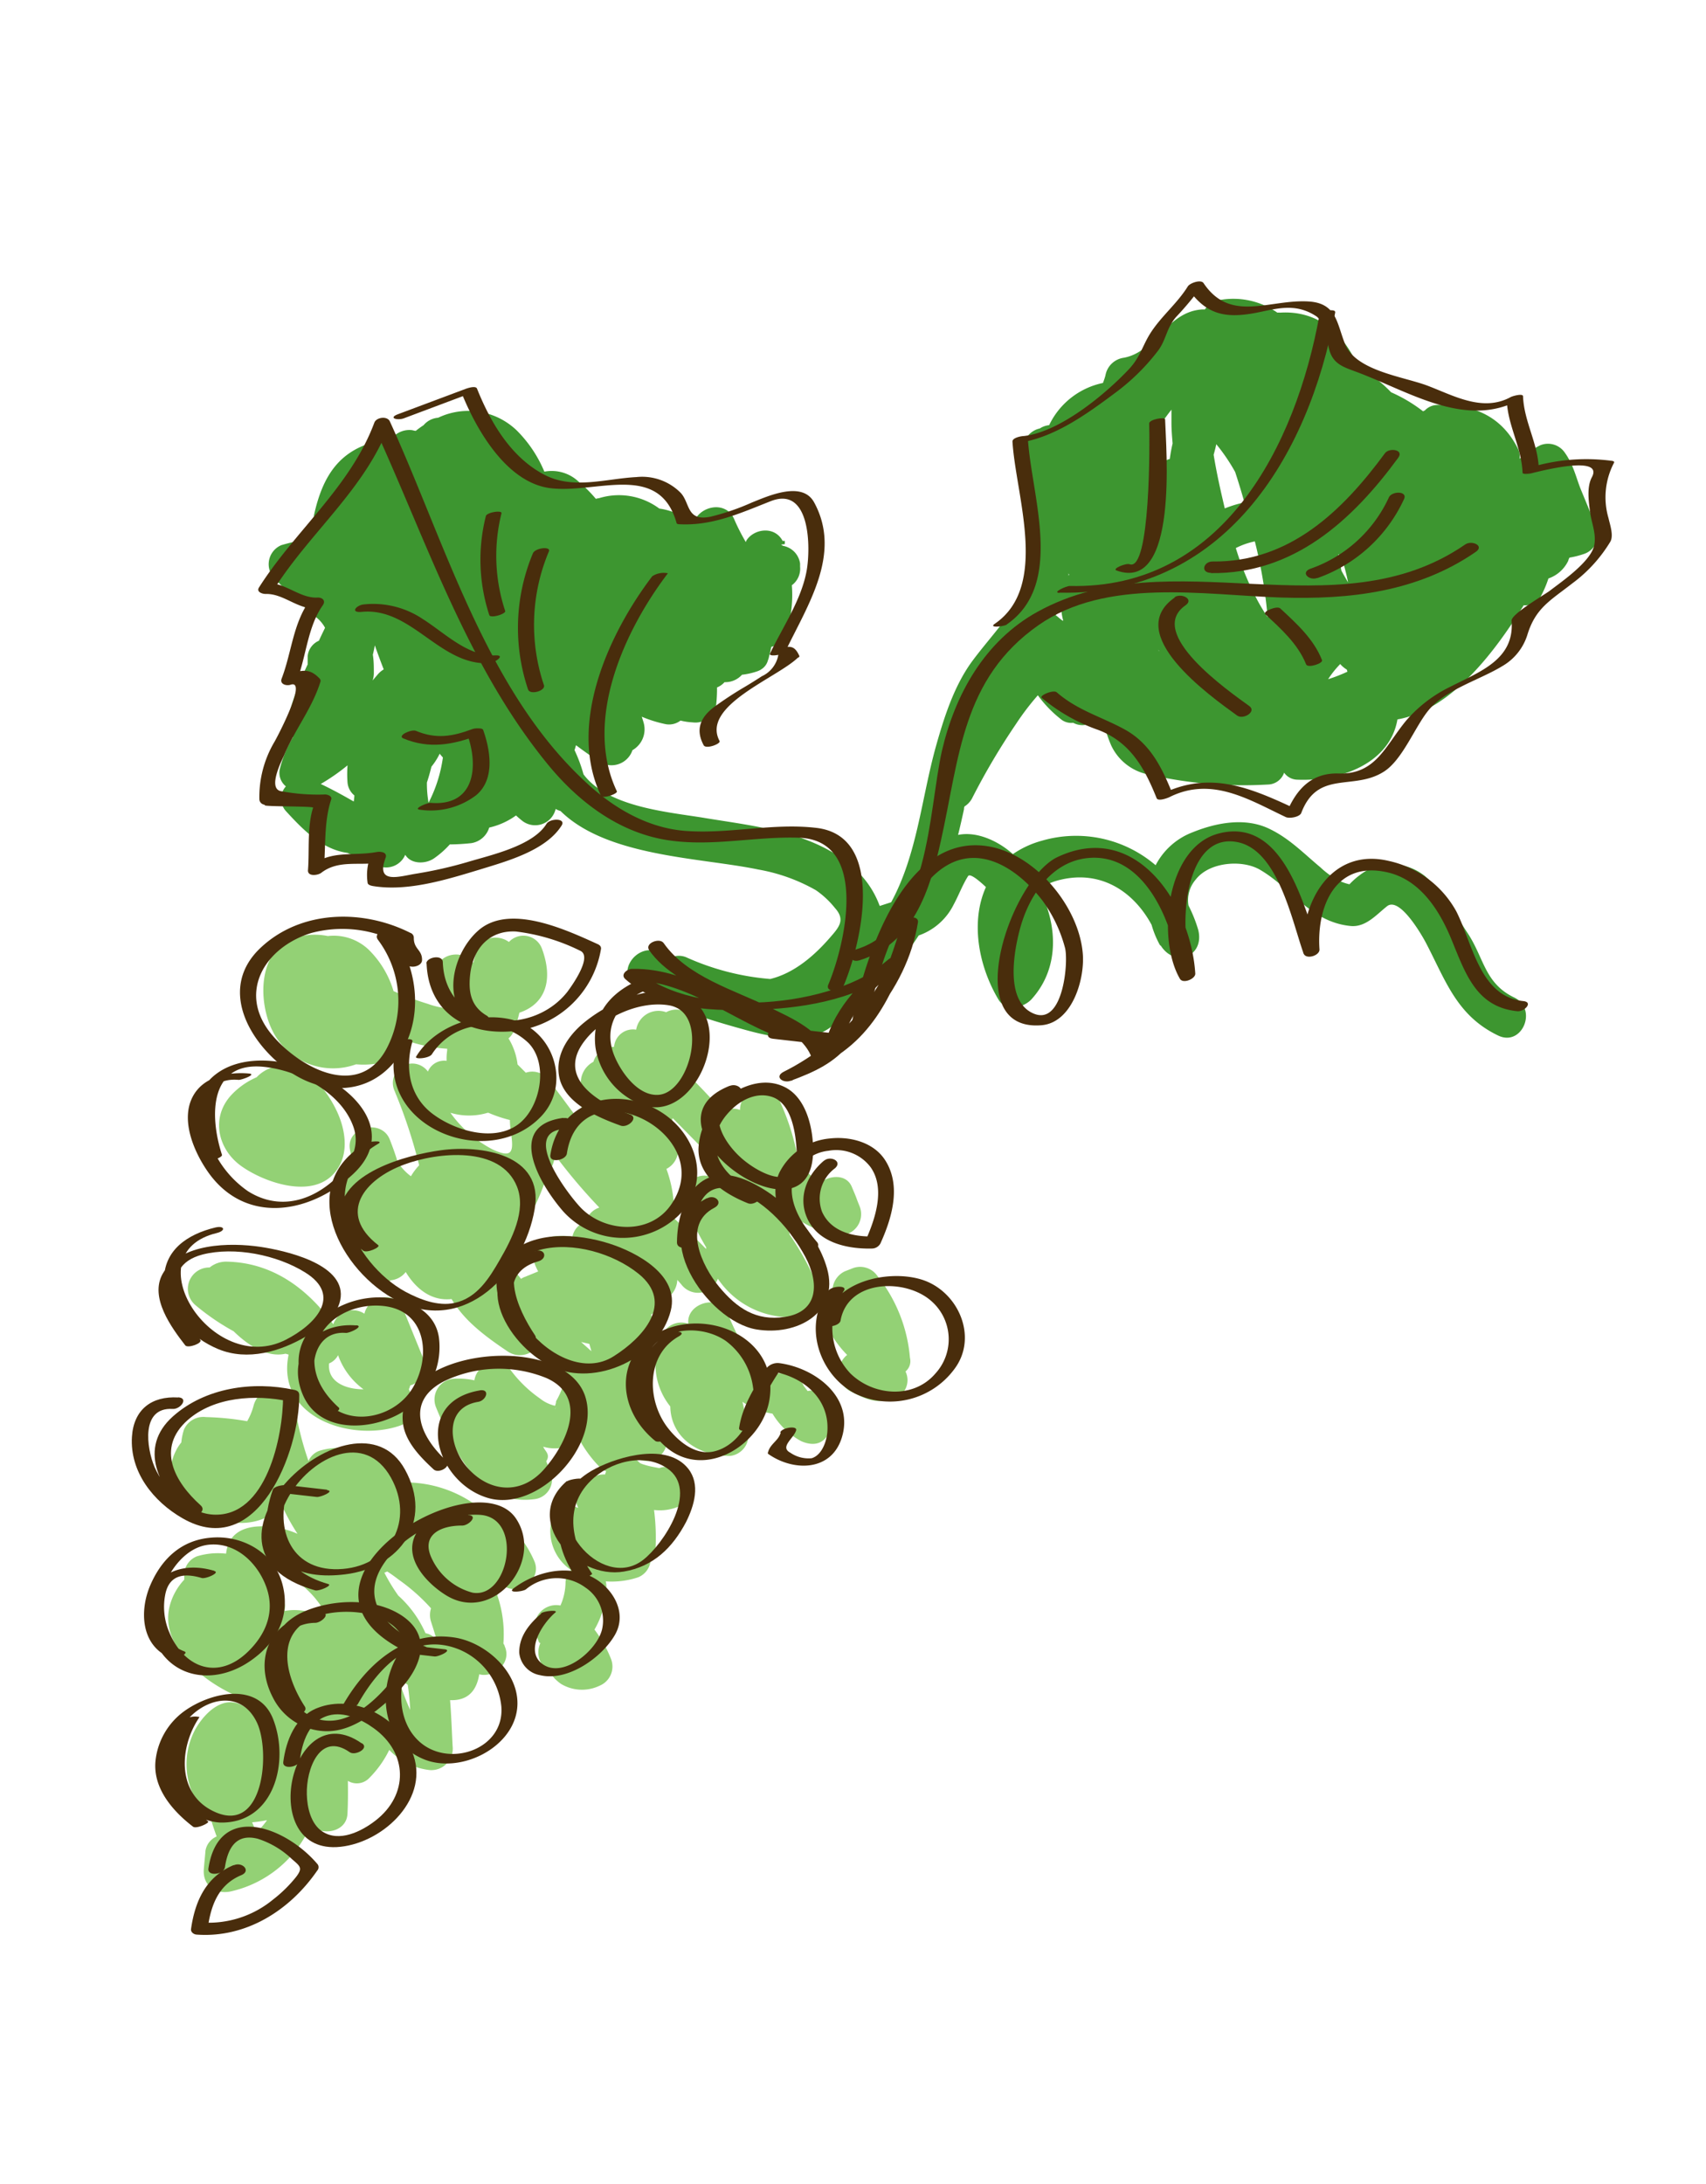 <svg id="layer1" xmlns="http://www.w3.org/2000/svg" viewBox="0 0 207 264.94"><defs><style>.cls-1{fill:#93d175;}.cls-2{fill:#3d9630;}.cls-3{fill:#492d0c;}</style></defs><path class="cls-1" d="M40.17,142.72c2.33-2.12,1.88-5.52.61-8.1-1.13-2.31-3.25-5.1-6.06-5.3a4.41,4.41,0,0,0-3.58,1.37,9.25,9.25,0,0,0-3,2.08c-2.62,2.74-1.75,6.69,1.21,8.75C32,143.38,37.33,145.29,40.17,142.72Zm-4.94-7.38h0Z"/><path class="cls-1" d="M99.44,143.56a10.13,10.13,0,0,1-2.62-3,29.4,29.4,0,0,0-2.22-7c-1.09-2.68-4.81-1.55-4.81,1.1a2.16,2.16,0,0,0-2,.21c-1.56-1.62-3.27-3.56-4.66-4.78l.54-.22a2.61,2.61,0,0,0,1.48-2.76c-.32-1.26-.32-2.51-1.05-3.63a2.57,2.57,0,0,0-3.27-.68,2.74,2.74,0,0,0-3.64,2.12A2.3,2.3,0,0,0,74.51,127,2.58,2.58,0,0,0,72,128.82a2.85,2.85,0,0,0-1.51,2.85h0l.11.27a.56.56,0,0,1,0,.12l.43,1a2.64,2.64,0,0,0-.18.38,15.33,15.33,0,0,0-.65,2.43c-1.21-1.63-2.4-3.26-3.65-4.88a2.45,2.45,0,0,0-2.75-.85l-1-1a7.82,7.82,0,0,0-1-3l-.1-.16a2.36,2.36,0,0,0,.64-.9,16.52,16.52,0,0,0,.68-2.22c3-1,4.22-3.77,2.73-7.79a2.4,2.4,0,0,0-4-.79c-1.23-.92-3.36-.67-3.89,1-.16.51-.31,1-.42,1.54-1.44-1.92-4.93-1-4.55,1.68a12.27,12.27,0,0,0,1.16,3.81,10.22,10.22,0,0,1-2.13-.52,37.35,37.35,0,0,1-4.17-1.55,11.68,11.68,0,0,0-2.68-4.68,6.16,6.16,0,0,0-5.29-2,7.89,7.89,0,0,0-4.21.29c-4.34,1.63-4.22,7.77-2.52,11.18a8.2,8.2,0,0,0,10.15,4.09,10.4,10.4,0,0,0,4.15-.48A2.48,2.48,0,0,0,49,126.12a18,18,0,0,0,5.26,1.11c0,.07,0,.14,0,.2a7,7,0,0,0-.07,1.27A2.13,2.13,0,0,0,51.92,130a2.35,2.35,0,0,0-4,2.44l.06.17h0a61.94,61.94,0,0,1,2.88,8.76,7.48,7.48,0,0,0-1,1.33,6.18,6.18,0,0,1-1.64-1.81c-.26-.89-.58-1.76-.92-2.63-1-2.6-5.39-1.56-4.83,1.25a13.89,13.89,0,0,0,.68,2.32,2.57,2.57,0,0,0-2,2.69c.23,3.19.75,5.91,2.47,8.23-.45,1.81,1.94,3.51,3.82,2.57a2.61,2.61,0,0,0,1.79-1c1.3,2.14,3.2,3.55,5.57,3.28,1.51,2.63,4.14,4.57,6.82,6.37a2.63,2.63,0,0,0,2.91,0c1.29,1.24,2.62,2.46,3.94,3.68a11,11,0,0,1-1,2.35c0,.24-.09.42-.12.55a4.63,4.63,0,0,1-1.85-.9A15.34,15.34,0,0,1,62,166.27a2.51,2.51,0,0,0-4.44,1.19,9,9,0,0,0-2.66-.18,2.53,2.53,0,0,0-2,3.44c2.13,5.2,5.23,12.07,12,11.15a2.41,2.41,0,0,0,1.87-3.38c-.16-.4-.33-.8-.49-1.21.54-.85-.15-1.21-.37-1.77a4.88,4.88,0,0,0,4.41-.83,14.64,14.64,0,0,0,2.38,3.23,3.16,3.16,0,0,0,.85.59,1.71,1.71,0,0,0-.13.38,2.9,2.9,0,0,0-1,.13l-1,.39a2.53,2.53,0,0,0-1.37,3.28l.11.26a2.37,2.37,0,0,0-3.32,1.93,5.7,5.7,0,0,0,2.46,5.61,2.19,2.19,0,0,0-.68,1.51,7,7,0,0,1-.62,2.79A2.63,2.63,0,0,0,65,198.21l.39,1c0,.07.14.09.17.15a2.65,2.65,0,0,0,1.19,3.45c-.43-.23,0,.13.12.31a5.06,5.06,0,0,0,1.22,1.18,4.93,4.93,0,0,0,4.66.21,2.52,2.52,0,0,0,1.38-3.27,14.67,14.67,0,0,0-2-3.54,10.5,10.5,0,0,0,1.44-5,2.6,2.6,0,0,0-.07-.85,10.18,10.18,0,0,0,3.92-.49,2.44,2.44,0,0,0,1.52-2,2.11,2.11,0,0,0,.59-1.3,26.3,26.3,0,0,0-.17-4.87,5.77,5.77,0,0,0,3.2-.52,2.5,2.5,0,0,0,.46-3.52,3.43,3.43,0,0,0-1.22-.91,2.11,2.11,0,0,0-1.8-.13l-.88-.17a9.69,9.69,0,0,1-1.09-.29,1.32,1.32,0,0,1-.43-.21,3.32,3.32,0,0,1,.21.27,2.55,2.55,0,0,0-.26-.3c-.06-.05-.07-.08-.06-.07a2.1,2.1,0,0,0-.42-.33,1.21,1.21,0,0,1,0-.18,2.48,2.48,0,0,0,3.35-3.56A39.11,39.11,0,0,0,77.83,170a38.81,38.81,0,0,0-1-5.39,2.31,2.31,0,0,0,2.34-2.05,8.84,8.84,0,0,0-.16-3.09,2.66,2.66,0,0,0,1.36-1.69,2.78,2.78,0,0,0,1.81-2.51c.19.22.39.43.57.66a2.54,2.54,0,0,0,4.35-.8,10.55,10.55,0,0,0,10.21,4.57,2.52,2.52,0,0,0,2-3.44,34.77,34.77,0,0,0-3.49-6.47,19.31,19.31,0,0,0-1.1-3.67,12.11,12.11,0,0,0,6.89,3.72,2.56,2.56,0,0,0,2.71-3.45c-.11-.28-.25-.61-.39-1s-.38-.94-.54-1.32C102.76,142.38,100.62,142.54,99.44,143.56Zm-32,27.15c-.12.5-.08.15,0,0Zm-4.57-16a2.33,2.33,0,0,0-2-.95,13.81,13.81,0,0,0,2.62-5.11l.12-.13a21.68,21.68,0,0,0,2.76-6,5.52,5.52,0,0,0,.57-.93,4.76,4.76,0,0,0,.41-1.44,68,68,0,0,0,5.37,6.35,2.53,2.53,0,0,0-1.65,1.74,2.31,2.31,0,0,0-1.61,1.79,8.16,8.16,0,0,0-2.52,0,2.54,2.54,0,0,0-2,3.46,7.4,7.4,0,0,0,.36.76l-1.56.64a2.11,2.11,0,0,0-.52.26ZM59.18,135l.08,0a16.7,16.7,0,0,0,2.61.88c0,.64.1,1.29.19,2,.29,2.13-.19,2.53-2.27,1.58A14.6,14.6,0,0,1,54.65,135,7.85,7.85,0,0,0,59.18,135Zm21.67,43.16c.15,0,.16,0,0,0ZM70.51,162.81l1,.23c.08.3.17.59.25.89Zm11.26-15a15.16,15.16,0,0,0-.91-6,2.59,2.59,0,0,0,1.4-2.62c-.2-1.15-.44-2.29-.71-3.41l.09-.11c1.66,1.69,3.31,3.35,5,5.09a2.82,2.82,0,0,0,.6.46c.22.69.47,1.37.73,2.06a13.93,13.93,0,0,0-2.17-.63,2.53,2.53,0,0,0-2.68,3.43,36.25,36.25,0,0,0,2.56,5.24,1.52,1.52,0,0,0,0,.21C84.42,150.21,83.09,149,81.77,147.79Z"/><path class="cls-1" d="M103.52,153.84l-1,.39a2.63,2.63,0,0,0-1.42,3.08,2.49,2.49,0,0,0-1,3.07,12.94,12.94,0,0,0,2.69,4,2.65,2.65,0,0,0,.43,4.43c2,1,3.15,1.58,5.44.82a2.38,2.38,0,0,0,1.23-3.2.14.14,0,0,1,0-.06,1.63,1.63,0,0,0,.52-1.64,18.4,18.4,0,0,0-4-10A2.53,2.53,0,0,0,103.52,153.84Z"/><path class="cls-1" d="M98,168.76l-.47-.61a2.6,2.6,0,0,0-2.63-1.54c-3.3.25-5.48-4.55-6.5-7h0l-.16-.39h0c-1-2.25-5-1.14-4.72,1.38A2.53,2.53,0,0,0,80.33,162a8.15,8.15,0,0,0,1,8.63c.06,3.64,3.22,6,7.26,6a2.5,2.5,0,0,0,2.2-2.78c-.19-1.27-.4-2.54-.7-3.78a8.69,8.69,0,0,0,3.64,1.43,9.16,9.16,0,0,0,3.48,3.34c3.33,1.44,4.29-2.18,3.39-4.59A2.2,2.2,0,0,0,98,168.76Z"/><path class="cls-1" d="M28.35,161.51c1.88,1.84,4.16,3.21,6.3,2.72l.37.11h0c-1.59,7.71,7.81,10.71,13.67,8.56a2.52,2.52,0,0,0,1.37-3.27l-.45-1.09a1.79,1.79,0,0,0,.16-.46,2.43,2.43,0,0,0,1.5-3.49l-2.32-5.69c-1-2.49-4.28-1.63-4.73.48a2.52,2.52,0,0,0-3.78,1.28c-3.17-4.37-7.41-7.51-13-7.6a3.17,3.17,0,0,0-2,.71,2.59,2.59,0,0,0-1.76,4.54A28.38,28.38,0,0,0,28.35,161.51Zm11.58,3.9a2.16,2.16,0,0,0,1.09-1,8.75,8.75,0,0,0,3.09,4.14C41.94,168.55,39.71,167.66,39.93,165.41Z"/><path class="cls-1" d="M64.81,189.34a13.21,13.21,0,0,0-7-6.9,2.24,2.24,0,0,0-.52-.16,14.69,14.69,0,0,0-7.8-2.43c-2.38-3.25-7-5-10.76-3.83a2.25,2.25,0,0,0-1.3,1.23,37.9,37.9,0,0,1-1.66-6.66c-.46-3-4.28-2.73-5-.06a7.49,7.49,0,0,1-.78,1.89,33.35,33.35,0,0,0-5-.5,2.56,2.56,0,0,0-2.67,1.52A7.29,7.29,0,0,0,22,175a4.77,4.77,0,0,0-.65,1c-3.36,6.6,8.13,11.55,12.44,7a5.2,5.2,0,0,0,.38-.44,25.8,25.8,0,0,0,1.93,3.52,10.63,10.63,0,0,0-4.27-.91c-3,0-4.19,1.43-4.4,3.32a8.69,8.69,0,0,0-3.53.32,2.44,2.44,0,0,0-1.54,2c0,.28,0,.56,0,.83A7.36,7.36,0,0,0,20.55,195c-1.2,5.21,5.19,10.22,10.87,11.71a10.8,10.8,0,0,0,.46,1.43,8.72,8.72,0,0,0-1,.06,4.47,4.47,0,0,0-1-1c-2.54-1.88-5,.48-6.21,2.65a8.92,8.92,0,0,0-.22,7.91,6.08,6.08,0,0,0,1.92,2.14c.25,1,.57,1.94.92,2.9a2.28,2.28,0,0,0-1.36,1.74c-.06.77-.14,1.47-.2,2.24-.16,2.06,1.55,3.13,3.42,2.65a13.88,13.88,0,0,0,9.55-8c1.36,1.35,4.35.87,4.46-1.38.07-1.34.07-2.68.05-4a2.08,2.08,0,0,0,2.49-.24,12.59,12.59,0,0,0,2.53-3.51,8,8,0,0,0,4.89,2.44,2.6,2.6,0,0,0,2.8-2.89c-.1-1.88-.16-3.75-.31-5.59,2.27.09,3.24-1.27,3.54-3.14,1.75.49,4-1.36,3.09-3.39,0-.12-.11-.23-.16-.35a14.56,14.56,0,0,0-.75-5.87,2.38,2.38,0,0,0,.65-1.22C62.76,193.74,65.89,191.69,64.81,189.34Zm-15,18.2a33.06,33.06,0,0,1-1.4-3.66,3.31,3.31,0,0,0-.15-.33c.39.3.8.58,1.21.84A27.57,27.57,0,0,1,49.77,207.54Zm3-8.76a2.1,2.1,0,0,0-1.18-.64s0,0,0,0a13.37,13.37,0,0,0-3.3-4.56,22.17,22.17,0,0,1-1.69-2.78,3.49,3.49,0,0,0,.34-.15c.59.37,1.12.78,1.41,1a23.21,23.21,0,0,1,3.91,3.47,2.66,2.66,0,0,0,0,1.62c.2.63.42,1.29.62,2Zm-.75-13.6c-.25-.1-.51-.21-.77-.3a5.9,5.9,0,0,1,.9.22A.57.57,0,0,1,52.05,185.18ZM31,222c-.14-.3-.28-.61-.41-.92a15.46,15.46,0,0,0,1.81-.26,8.51,8.51,0,0,1-1.14,1.34Zm12.43-14.42.07,0c0,.06,0,.12,0,.19ZM39,194.92c-.21.14-.41.27-.62.44s-.23.21-.35.31a8.88,8.88,0,0,0-2-.33,6.61,6.61,0,0,0-1.51.1,2.17,2.17,0,0,0-.17-1.46,11.86,11.86,0,0,0-1.57-2.44,4.58,4.58,0,0,1-.55-1.38,5.16,5.16,0,0,1,1.48.42A11.57,11.57,0,0,1,39,194.92Z"/><path class="cls-1" d="M77.64,177.43c-.06-.06-.09-.1-.11-.1l.06.07Z"/><path class="cls-2" d="M189.8,54.82a2.47,2.47,0,0,0-2.91-.8,13.21,13.21,0,0,0-2.51,1.64,2.11,2.11,0,0,0-.18-1.19c-2-4-5.41-5.44-9.75-5.34a2.12,2.12,0,0,0-1.56.66l-.22.11a18.34,18.34,0,0,0-3.88-2.31,16.19,16.19,0,0,0-4-3.06c-1.63-3.91-4.74-6.9-9.47-6.6a1.86,1.86,0,0,0-.33,0,9.34,9.34,0,0,0-7-1.53,2.64,2.64,0,0,0-1.79,1.14c-.1,0-.2,0-.31,0-4.28.24-5.68,5.2-9.58,5.87a2.62,2.62,0,0,0-2.18,2.14c-.08.31-.19.61-.3.91a9.34,9.34,0,0,0-6.53,5.12,2.52,2.52,0,0,0-1.13.4,2.55,2.55,0,0,0-2,2.75c.07.66.18,1.31.31,2a36.39,36.39,0,0,0,0,8c.24,2.78.38,5.86-1.11,8.35s-3.7,4.81-5.47,7.22c-2.17,3-3.37,6.8-4.35,10.29-1.74,6.26-2.27,13.1-5.42,18.87l-1.39.45a11.29,11.29,0,0,0-3.4-4.82c-4.69-4.15-11.77-4.86-17.69-5.83C81.29,98.52,73.82,98,70.8,93.94A18.24,18.24,0,0,0,69.71,91c.07-.19.12-.39.18-.59.94.7,1.88,1.37,2.85,2a2.68,2.68,0,0,0,4-1.4,2.91,2.91,0,0,0,1.37-3.28c-.07-.26-.16-.52-.24-.78a15.28,15.28,0,0,0,2.93.91,2.28,2.28,0,0,0,1.77-.44,7.88,7.88,0,0,0,1.5.22A2.54,2.54,0,0,0,86.9,85.5,18.21,18.21,0,0,0,87,83.4a2.43,2.43,0,0,0,.91-.64,2.73,2.73,0,0,0,2.12-.9,8.59,8.59,0,0,0,1.8-.4,2.44,2.44,0,0,0,.44-.19l.25-.17,0,0a1.83,1.83,0,0,0,.66-1v0a2.19,2.19,0,0,0,.14-.5,9.5,9.5,0,0,0,.26-1.12A2.51,2.51,0,0,0,95.31,77a14.62,14.62,0,0,0,.77-6,2.49,2.49,0,0,0,1-2.24c0-.13,0-.26,0-.39a2.54,2.54,0,0,0-2.08-2.15,1.79,1.79,0,0,0-.24-.15l.47-.06v-.39h0l-.27,0c-1-1.88-3.55-1.46-4.42,0,0,0,0,.12-.06.12C90,64.92,89.52,64,89.09,63c-1.07-2.46-4.5-1.51-4.94.59A8,8,0,0,0,80,61.7a8.21,8.21,0,0,0-7.32-1.26,1.61,1.61,0,0,0-.38.08,16.58,16.58,0,0,0-2.1-2.09,4.75,4.75,0,0,0-4.15-1.21,15.44,15.44,0,0,0-3.35-5,8.49,8.49,0,0,0-9.54-1.54,2.55,2.55,0,0,0-1.76.9c-.32.21-.64.44-.95.69-.17,0-.33-.07-.5-.09a2.75,2.75,0,0,0-2.56,1.21,2.09,2.09,0,0,0-1,0c-5.11,1-7.21,4.22-8.29,9.1l0,.19a2.75,2.75,0,0,0-.54,1.16c-.09.53-.16,1.06-.21,1.57a25.41,25.41,0,0,0-3.22.73,2.51,2.51,0,0,0-1,3.85c1.72,1.81,3.57,3.44,5.45,5.08a4.14,4.14,0,0,1,.86,1.09c-.25.53-.49,1-.74,1.57a2.28,2.28,0,0,0-1.37,1.88c0,.33,0,.67,0,1a37.45,37.45,0,0,0-2.45,6.69,2.06,2.06,0,0,0,.68,2.12,13.79,13.79,0,0,0-1.6,3.85,2.1,2.1,0,0,0,.73,2.13,2.24,2.24,0,0,0,0,3c2.06,2.24,4.38,4.65,7.46,5.07l3.79,1.6a2.52,2.52,0,0,0,3.23-1.37c.72,1.19,2.5,1.13,3.5.43a11.1,11.1,0,0,0,1.91-1.69c.87,0,1.74-.06,2.6-.15a2.71,2.71,0,0,0,2.18-1.89,8.84,8.84,0,0,0,3.25-1.47q.39.36.81.69a2.55,2.55,0,0,0,4-1.48,2.38,2.38,0,0,0,.59.25c5.67,5.58,17,5.64,24,7.1A21.66,21.66,0,0,1,99,108a10.86,10.86,0,0,1,2.32,2.17c1.3,1.45.45,2.36-.63,3.6-1.93,2.22-4.36,4.3-7.23,5a30.72,30.72,0,0,1-10.14-2.61,2.32,2.32,0,0,0-1.77-.05c-.64-.25-1.26-.49-1.88-.7-2.55-.87-5,2.69-2.5,4.31,4,2.55,8.81,4,13.36,5.25,4.26,1.17,9.51,2.07,12.1-2.45a12,12,0,0,0,.57-1.13,19.12,19.12,0,0,0,3.55-2.45,24.77,24.77,0,0,0,4.72-5.45,7.48,7.48,0,0,0,4.25-3.76c.61-1.12,1.06-2.36,1.74-3.44.22-.36,1.24.45,2.17,1.33-1.84,4.07-1,9.39,1.51,13.63.89,1.5,3,1.05,4,0,3.48-3.81,3.19-9.12.94-13.4a7.85,7.85,0,0,1,2.65-1.13c4.88-1.15,8.82,1.44,11,5.48a11.39,11.39,0,0,0,1.07,2.56s0-.12,0-.11,0,0,0,0l0,0c1.75,2.86,5.42,1.36,4.58-1.87h0s0,.07,0,0h0a17.11,17.11,0,0,0-1.17-2.92,3.83,3.83,0,0,1,.89-3.17c1.64-2.12,5.62-2.43,7.77-1.18,3.91,2.27,6.11,6.34,11,6.83,1.84.18,3.12-1.36,4.42-2.39,1.53-1.23,4.24,3.51,4.72,4.42,2.42,4.63,3.75,8.85,8.77,11.26,2.92,1.4,4.84-3.23,1.94-4.62-3.58-1.72-3.65-4.8-5.64-7.8-1.66-2.5-2.85-4.93-5.19-6.93a6.57,6.57,0,0,0-6.46-1,9.57,9.57,0,0,0-2.69,2,5.61,5.61,0,0,1-1.4-.51,9.89,9.89,0,0,1-2.12-1.54c-2.08-1.73-3.82-3.57-6.31-4.73-2.9-1.35-6.36-.68-9.2.47a8.42,8.42,0,0,0-4.49,4A14.83,14.83,0,0,0,126.4,102a11.54,11.54,0,0,0-3.5,1.62c-1.73-1.56-4.34-2.8-6.65-2.33.25-1,.49-2.07.72-3.13,0-.11,0-.22.07-.33a2.59,2.59,0,0,0,.92-1,82.93,82.93,0,0,1,5.32-9,31.63,31.63,0,0,1,2.65-3.48,14.44,14.44,0,0,0,2.92,3,2,2,0,0,0,1.37.34,2.31,2.31,0,0,0,2.21,0l1-.39c.12,0,.3.07.4,0a16.78,16.78,0,0,0,1,3.14A6.33,6.33,0,0,0,139.57,94a50.84,50.84,0,0,0,14.24,1.18,2.13,2.13,0,0,0,2-1.44,2,2,0,0,0,1.59.85c5.33.22,11.25-2,12.16-7.31,6.69-1.2,12-8.49,15.32-13.85a2.17,2.17,0,0,0,2-.94,13.19,13.19,0,0,0,1-2.31A4.17,4.17,0,0,0,190.3,68c0-.12.09-.24.13-.35a10.63,10.63,0,0,0,1.86-.48,2.44,2.44,0,0,0,1.4-3.19q-.91-2.27-1.84-4.51C191.24,58,190.94,56.37,189.8,54.82ZM45.48,78.29c.35,1,.72,2,1.08,2.92a2.94,2.94,0,0,0-.68.56c-.22.26-.45.52-.67.79a2.69,2.69,0,0,0,.15-.87c0-.76,0-1.51-.12-2.26C45.33,79.06,45.41,78.67,45.48,78.29ZM42.17,92.85a13.6,13.6,0,0,0,0,2.11A2.26,2.26,0,0,0,43,96.5a6.2,6.2,0,0,1-.08.74c-1.31-.76-2.64-1.48-4-2.13A24.64,24.64,0,0,0,42.17,92.85Zm9.63,2.08c.21-.63.39-1.27.55-1.92a8,8,0,0,0,1-1.57c.12.16.26.31.39.46A17.12,17.12,0,0,1,52,97.39,13.39,13.39,0,0,1,51.8,94.93ZM142.14,49.7c0,.54,0,1.07,0,1.59,0,.83.07,1.67.14,2.51a18.63,18.63,0,0,0-.34,1.88,2.86,2.86,0,0,0-.41.15c-.32-.36-.63-.72-.95-1.06a3.19,3.19,0,0,0-1.09-.75c.08-.24.15-.49.22-.73A29.07,29.07,0,0,1,142.14,49.7Zm21.35,31.79a19.53,19.53,0,0,1-2.34.91,11.75,11.75,0,0,1,1.47-1.84l.14.16a3.69,3.69,0,0,0,.66.52A1.82,1.82,0,0,1,163.49,81.49Zm-22.91-2.61.1.11-.12-.08Zm22.15-11.42a27.23,27.23,0,0,1,.84,3.19c-.28-.47-.55-.94-.81-1.42-.11-.64-.23-1.29-.38-2ZM147.26,55.17c.12-.43.23-.85.32-1.28a22.65,22.65,0,0,1,2.29,3.37c.4,1.23.78,2.46,1.12,3.69a14.89,14.89,0,0,0-2.38.73C148.17,59.8,147.64,57.53,147.26,55.17Zm5,10.52a58,58,0,0,1,1.55,9.18,22.46,22.46,0,0,1-1.48-2.51,34.86,34.86,0,0,1-2.38-5.87A9.14,9.14,0,0,1,152.21,65.69Zm-22.53,4-.08.15,0-.29A1.21,1.21,0,0,0,129.68,69.66ZM128.81,73a6,6,0,0,0,.2,2.3l0,0c-.1.06-.58-.43-.91-.66A16.68,16.68,0,0,0,128.81,73Z"/><path class="cls-3" d="M51.21,116.43c0-1.22-1-1.26-1-2.64a.62.62,0,0,0-.43-.62c-5.75-2.9-13.22-2.79-18.11,1.77-5.2,4.83-1.59,11.38,3.18,14.86,4.35,3.17,10,3.11,13.33-1.4s2.62-11-.57-15.27c-.56-.75-2.39,0-1.76.87a12.38,12.38,0,0,1,1.17,13c-3.26,6.51-10.54,2.67-14-1.43-4.31-5.11-.88-10.66,4.75-12.38a14.58,14.58,0,0,1,9.33.61c1.28.48.79.86,1.29,1.79.16.29.81.7.82,1,0,1.06,2,.8,2-.12Z"/><path class="cls-3" d="M48.13,126.65c-2.85,9.91,11,15.61,17.52,8.8,3.65-3.82,1.58-10.25-3.21-11.65-4.24-1.24-9.66.6-11.95,4.39-.22.36,1.6.22,1.92-.3a7.64,7.64,0,0,1,11.75-1.32c2.44,2.57,1.4,7.79-1.23,9.79-2.91,2.22-7.56.84-10.22-1.07-3-2.11-3.62-5.6-2.67-8.93.16-.54-1.75-.26-1.91.29Z"/><path class="cls-3" d="M68.35,135.62c-7.07.93-2.86,8.09,0,11.36a9.75,9.75,0,0,0,14,.46c4.16-4.12,2.09-10.13-2.51-12.75-5.4-3.06-12.11-.93-13.06,5.44-.14,1,1.83.67,2-.16,1.61-10.85,18.73-2.48,12.6,6.24-2.55,3.64-8,3.28-10.88.34C69,145,63.32,137.61,68.16,137c1-.14,1.51-1.52.19-1.35Z"/><path class="cls-3" d="M85.75,145.37c-7.49,3.89,0,14.88,6,15.91,4.92.84,10.13-2,8.6-7.4-1.31-4.61-5.65-9-10-10.78-5.62-2.24-8.17,2.77-8.21,7.64,0,1,1.95.74,2-.14,0-3.67,1-7.84,5.43-6.07,3.47,1.39,6.38,4.68,8.12,7.9s1.64,6.73-2.49,7.34c-3.45.52-5.79-1.06-7.93-3.64s-4.49-7.58-.6-9.6c1.16-.61.11-1.67-.86-1.16Z"/><path class="cls-3" d="M100.54,156.52c-3.17,4.16-1.2,10.21,3.18,12.53a9.71,9.71,0,0,0,12.06-2.93c3-3.94.43-9.63-4.11-10.93-4.1-1.18-10.73.33-11.62,5.23-.15.82,1.81.5,1.94-.21.9-5,7.87-5.15,11-2.38a6.15,6.15,0,0,1,.51,8.8c-2.66,3.12-7.51,2.74-10.31,0a8,8,0,0,1-.82-10c.56-.74-1.4-.63-1.81-.09Z"/><path class="cls-3" d="M30.23,130.24c-2.58-.23-5.63.37-6.89,2.89-1.41,2.81.18,6.53,1.78,8.88,4.48,6.61,12.42,5.34,17.7.45,8.81-8.16-10.08-18.15-17.08-11.76C23,133.18,24,137.59,25,140.61c.14.43,2.06-.14,1.93-.52-1.56-4.8-1.51-11.41,5.19-10.65,4.19.47,9.36,3.12,10.79,7.35.75,2.19-.28,4.29-1.83,5.84-3.08,3.07-7.16,4.31-11,1.88a12.48,12.48,0,0,1-5-7.24c-.85-3.12.05-6.61,3.88-6.26.4,0,2.22-.68,1.26-.77Z"/><path class="cls-3" d="M44.41,138.69c-8.66,5-3.18,15.62,3.89,19.16,8.12,4.07,15.27-3.46,16.58-11.19,1.14-6.66-6.54-7.78-11.41-7.11-4,.55-12.46,2.73-12.22,8.09.07,1.72,1.57,3.12,2.82,4.09.44.34,2.15-.42,1.82-.67-5-3.88-1.67-8,3.13-9.77,4-1.5,11.71-2.36,13.71,2.67,1.16,2.92-.66,6.41-2.08,8.87-1.28,2.23-2.78,4.66-5.5,5.24-2,.44-4.22-.42-6-1.38-6.25-3.44-11.08-13.4-3.29-17.91.84-.48-1.12-.31-1.49-.09Z"/><path class="cls-3" d="M65,151.8c-8.53,2.39-3.75,11.29,1.94,14,5.28,2.53,13-1,14.45-6.8,1.08-4.31-4.14-7.08-7.45-8.13-3.81-1.22-9.16-1.62-12.28,1.38s-.38,7.81,1.48,10.58c.47.7,2.32,0,1.78-.83-2.18-3.23-4.77-9,.67-10.39,3.89-1,8.83.45,11.89,2.92,4.38,3.54.56,7.75-3,10-6.91,4.44-17.57-9.15-9.18-11.5,1.18-.34.85-1.6-.34-1.26Z"/><path class="cls-3" d="M81.24,161.73c-5.33,3-4.79,10-.48,13.78,4.75,4.14,11.7-.25,12.6-5.69,1.15-7-6.37-10.71-12.15-8.72-6.59,2.28-6.81,9.54-1.72,13.7.46.38,2.22-.37,1.8-.71-3.12-2.55-5-7-2.25-10.54,2.09-2.74,6.43-2.65,9-.89a8.39,8.39,0,0,1,3.33,5.65c.54,3.15-1.61,7.14-4.86,7.8-2.18.44-4.19-1.25-5.43-2.82-2.63-3.33-2.72-8.89,1.26-11.15,1.13-.64-.62-.72-1.15-.41Z"/><path class="cls-3" d="M94.73,173.79c-.26,1-1.26,1.35-1.53,2.37a.2.2,0,0,0,0,.22c3,2.13,7.62,2.19,8.93-1.93,1.56-4.93-3.23-8.49-7.53-9.07a1.77,1.77,0,0,0-1.49.49c-1.49,2.3-3,4.6-3.43,7.36-.11.65,1.83.3,1.92-.28.42-2.67,1.84-4.88,3.29-7.1l-1.5.49c3.82.51,7.29,3.17,7,7.34-.08,1.16-.65,2.85-1.9,3.23a3.87,3.87,0,0,1-2.58-.66c-1.36-.71.42-1.75.69-2.73.16-.61-1.77-.31-1.93.27Z"/><path class="cls-3" d="M26.12,148.92c-3.35.81-6.3,2.74-6.22,6.51s3.35,6.91,6.6,8.25c3.55,1.46,7.52.29,10.67-1.57,1.78-1,3.94-2.5,4.17-4.75.41-4.11-6.93-5.67-9.72-6.09-3.68-.55-9.75-.49-11.88,3.26-1.63,2.87,1.07,6.54,2.74,8.69.31.39,2.15-.26,1.82-.68-2.41-3.07-5.34-8.86.26-10.34,3.92-1,9.06.05,12.45,2.16,4.61,2.85,1.2,6.38-2.34,8.18-8.9,4.54-18.56-10.51-8.37-12.95,1.14-.28.95-.94-.18-.67Z"/><path class="cls-3" d="M43.2,160.8c-5-.4-8.5,3.54-6.46,8.4,2.26,5.38,10.21,4.31,13.7.87a9.1,9.1,0,0,0,2.81-7.85c-.51-3.26-3.7-4.59-6.62-4.81A11,11,0,0,0,37.9,161c-3,3.35-1.61,7.73,1.39,10.47.45.41,2.24-.32,1.81-.71-2.14-1.95-3.43-4.28-2.79-7.21.83-3.8,5-5.59,8.51-5.07,5.12.76,5.43,6.47,3.16,10.06s-8,4.76-10.78,1.06c-2-2.68-1.46-8.23,2.78-7.89.52,0,2.25-.85,1.22-.93Z"/><path class="cls-3" d="M58.24,168.68c-8.24,1.37-5.47,11.18,1,13.06,6,1.74,13.63-6.29,11.79-12.26-2.48-8-23.19-6-22.14,3.15.26,2.27,2.13,4.16,3.72,5.63.61.57,2.3-.35,1.49-1.1-3.22-3-4.91-7.16-.24-9.58a15.33,15.33,0,0,1,12.41-.41c5.2,2.28,2.49,8-.28,11.11-2.94,3.3-7,2.68-9.58-.59-2-2.58-2.43-6.95,1.61-7.62,1-.17,1.49-1.6.18-1.39Z"/><path class="cls-3" d="M68.8,179.66c-5.52,4.72,1,12,6.9,11,3.58-.61,5.9-2.89,7.54-6,1-2,1.77-4.59.26-6.49-2.53-3.16-8.3-1.52-11.24,0-5.48,2.85-5.63,8.57-2.34,13.26.3.44,2-.36,1.93-.51-2.46-3.52-3.52-8-.17-11.28,2.29-2.28,6.43-3.46,9.28-1.5,3.91,2.67-.49,9.23-2.93,11.11-5.11,3.95-12.74-5.24-7.5-9.72.37-.31-1.4-.09-1.73.19Z"/><path class="cls-3" d="M21.61,169.54c-3.22-.19-5.39,1.47-5.6,4.76-.27,4.29,2.61,7.86,6.11,9.88,9.15,5.29,14.25-8.15,14.19-14.94,0-.41-.28-.56-.64-.63-5-1.08-10.76-.27-14.68,3.22-4.29,3.82-1.68,8.74,1.87,11.92.65.57,2.33-.37,1.49-1.12-3.2-2.86-5.4-6.95-1.59-10.34C26,169.43,31,169.16,35,170l-.65-.64c0,4.85-2,14.76-8.5,14.39-3.06-.18-5.92-3.11-7.09-5.75-1-2.37-1.68-7.3,2.19-7.07.94.06,2-1.33.66-1.41Z"/><path class="cls-3" d="M39.68,180.73l-5-.57c-.39,0-1.42.13-1.58.58-1.05,3-1.33,6.35,1.23,8.65,2,1.78,5,1.92,7.53,1.61,6.7-.81,10.75-6.46,7.27-12.73-6.07-11-28.25,9.77-10.89,14.67.47.13,2.18-.61,1.58-.77-5.6-1.59-7.68-6-4.56-11,2.72-4.38,9-7.58,12.18-1.9,2.84,5.11,0,10.58-5.83,11.07-6.15.52-8.42-4.7-6.6-9.88l-1.57.58,5,.57c.44.05,2.24-.71,1.25-.83Z"/><path class="cls-3" d="M56.79,183.77c-2.53,0-6.22.42-6.73,3.5-.43,2.61,2.18,5.14,4.17,6.33,5.67,3.37,11.83-4.18,8.38-9.37-5-7.48-31.12,8.36-12.54,16.52.67.3,2.41-.63,1.51-1-4.38-1.92-8.22-5.42-4.93-10.17,2.35-3.39,7.44-6.06,11.58-5.8,5.32.33,3.51,10.23-.89,9.44a7.6,7.6,0,0,1-4.88-4c-1.5-2.95.92-4.15,3.62-4.14.83,0,2-1.26.71-1.26Z"/><path class="cls-3" d="M65.68,195.75C64.23,197,63,198.48,63,200.47a3.06,3.06,0,0,0,2.53,2.76c3.35.81,7.52-2.15,9.09-4.9s-.34-5.83-2.92-7.08c-3.06-1.48-6.79-.51-9.39,1.45-.8.61,1.13.4,1.5.12a5.86,5.86,0,0,1,7.24-.21,4.81,4.81,0,0,1,2,5.07c-.6,2.51-4.58,5.86-7.06,4.31s-.16-5.05,1.38-6.35c.46-.38-1.39-.21-1.76.11Z"/><path class="cls-3" d="M26,190.57c-5.13-1.52-9.14,1.56-7.75,7,1.54,6,7.48,7.18,12.17,3.9,3.19-2.22,4.87-5.47,3.84-9.31s-4.92-6-8.79-5.6c-3.51.33-5.87,2.59-7.23,5.75s-1.13,7.46,2.55,8.85c.48.19,2.24-.56,1.57-.82-5.88-2.23-2.31-12.44,3-12.94,3.35-.32,6,2.33,7,5.27s-.12,5.6-2.23,7.67c-3.63,3.56-7.75,2.07-9.58-2.29a7.8,7.8,0,0,1-.47-4.74c.53-2.33,2.38-2.47,4.39-1.87.5.14,2.23-.63,1.57-.83Z"/><path class="cls-3" d="M39,195.71c-5.8.12-8.54,5.18-5.87,10.27a7.38,7.38,0,0,0,5.74,4c3.44.41,6.25-1.91,8.63-4,3-2.65,5.5-7,1.4-9.88-3.25-2.25-8.21-2.13-11.74-.7-5.75,2.34-4.81,8.06-1.95,12.42.39.61,2.26,0,1.78-.78-2.45-3.76-3.77-9.24,1.62-11,3.09-1,8.59-.67,10.27,2.66.91,1.81-.19,3.81-1.34,5.21-2.09,2.54-5.43,5.69-9,4.64-5-1.47-6.94-11.54-.3-11.67.78,0,2-1.23.73-1.2Z"/><path class="cls-3" d="M53.94,200.09l-3.75-.43a1.89,1.89,0,0,0-1.5.48c-3,4.25-2.62,11,2.62,13.24,4.33,1.88,10.7-1.14,11.41-5.87.65-4.31-3.63-8.25-7.59-8.85C49,197.74,44.34,202,41.5,207.05c-.2.35,1.63.2,1.92-.31,2.56-4.54,6.71-8.89,12.31-6.62a8.4,8.4,0,0,1,5.1,6.9c.42,5.13-6.14,7.44-9.77,4.42-3.29-2.75-2.85-8.21-.6-11.39l-1.5.48,3.75.43c.48.06,2.25-.76,1.23-.87Z"/><path class="cls-3" d="M22.31,208.69c-1.79,2.62-2.63,5.7-1.2,8.69a6.72,6.72,0,0,0,5.61,3.73c6.53.14,8.47-7.39,6.4-12.6-1.82-4.56-7.61-3.16-10.71-.95a8.54,8.54,0,0,0-3.54,6.05c-.34,3.34,2.1,6.12,4.55,8,.4.31,2.06-.46,1.83-.64-3.68-2.85-5.92-7.14-3.18-11.44,2.19-3.43,7.09-4.85,9.12-.52,1.6,3.44.86,13.21-4.86,10.92-4.95-2-4.66-7.9-2.12-11.62a2.39,2.39,0,0,0-1.9.36Z"/><path class="cls-3" d="M43.89,211.5c-8.68-6.08-12.9,13.67-2.57,12.55,5.31-.57,11-6,8.67-11.57-1.77-4.23-7.14-7-11.5-5.26-2.66,1.05-3.78,3.93-4.12,6.55-.12.94,1.84.65,2-.17.29-2.22,1.09-4.81,3.51-5.48,1.87-.52,4,.48,5.46,1.54,4.19,3,4.24,8.11.21,11.22-1.71,1.32-4.41,2.67-6.46,1.3-1.39-.93-1.82-2.92-1.86-4.47-.1-3.07,1.59-7.67,5.21-5.13.65.46,2.38-.46,1.5-1.08Z"/><path class="cls-3" d="M28.33,226.28c-3.32,1.4-4.67,4.34-5.15,7.75-.05.37.32.64.65.67,6,.45,11.34-2.93,14.66-7.76a.61.61,0,0,0,.07-.74c-3.75-4.5-12-7.75-13.27.47-.16,1,1.82.78,2-.13.35-2.34,1.36-4.14,4-3.46a10.74,10.74,0,0,1,4.14,2.47c1,.87,1.33,1.06.51,2.14a16.43,16.43,0,0,1-2.82,2.77,12.3,12.3,0,0,1-8.56,2.78l.65.66c.39-2.79,1.31-5.26,4.07-6.41,1.21-.51.14-1.63-.88-1.21Z"/><path class="cls-3" d="M51.76,116.86c.2,5.73,4.52,8.62,10,8.28a12,12,0,0,0,11.17-10.06c0-.29-.19-.44-.41-.54-3.84-1.74-10.77-5-14.53-1.61-3.11,2.77-4.58,8.9-.44,11.36.68.4,2.4-.54,1.5-1.08-1.94-1.14-2.23-2.91-2-5,.37-3.21,2.38-5.37,5.55-5.2a24,24,0,0,1,7.77,2.32c1.59.67-.95,4.22-1.53,5-4.5,5.7-14.83,4.49-15.11-3.58,0-1-2-.64-2,.16Z"/><path class="cls-3" d="M77.32,119c-3.41,1.54-5.57,4.27-5.06,8.13a8.92,8.92,0,0,0,5.9,7c5.93,1.81,10.54-8.65,6.31-12.41-3.87-3.43-10.75-.2-14,2.68-1.71,1.55-3,3.63-2.66,6,.48,3.39,4.75,5.17,7.5,6.16.88.32,2.26-1,1.1-1.37-3.9-1.4-8.93-4.44-5.47-8.92,2.19-2.86,6.72-4.94,10.31-4.29,4.81.88,2.56,10.5-1.31,10.84-2.52.22-4.63-2.8-5.42-4.79-1.37-3.45.45-6.37,3.63-7.81,1.2-.54.14-1.69-.88-1.23Z"/><path class="cls-3" d="M88.56,131.72c-11.77,4.64,9.62,20,10.09,8.25.1-2.75-.7-6.71-3.4-8.07-2.28-1.15-4.8-.36-6.8,1a8.08,8.08,0,0,0-3.7,6.53c0,3.4,3.21,5.43,6,6.55.87.34,2.26-.9,1.1-1.36-4.59-1.82-7.08-6.23-3-10.1,1.31-1.23,3.2-2.09,5-1.38,2.27.92,2.71,4.48,2.82,6.56.26,4.9-4.07,3-6.48,1s-4.9-6.12-.77-7.75c1.23-.49.15-1.62-.87-1.21Z"/><path class="cls-3" d="M100,140.79c-2.08,1.75-3.21,4.4-2.06,7,1.33,3,4.93,3.76,7.89,3.68a1.18,1.18,0,0,0,1-.62c1.4-3.09,2.56-7,.57-10.1-1.41-2.19-4.28-2.91-6.72-2.63a7.6,7.6,0,0,0-6.11,4.13c-1.48,3.28.72,6.88,2.8,9.3.6.71,2.43-.09,1.76-.87-1.76-2.05-3.72-4.92-2.85-7.78a5.09,5.09,0,0,1,4.24-3.29,5.22,5.22,0,0,1,5.12,2c1.84,2.61.51,6.4-.66,9l1-.61c-2.44.07-5.16-.56-6.24-3a4.59,4.59,0,0,1,1.55-5.25c1-.85-.52-1.59-1.29-.94Z"/><path class="cls-3" d="M78.7,115.19c1.9,2.77,5.17,4.3,8.13,5.7,3.38,1.61,10.74,3.64,11.78,7.83.14.55,1,.49,1.39.29,6.74-3.5,9.06-10.12,11.26-17l-1.9,0c-1.27,7.85-7.26,14.51-14.24,18-1.23.61-.12,1.46.84,1.1,2.86-1.06,5.28-2.15,7.21-4.57.36-.45.07-.9-.46-1l-8.3-.94c-.23.45-.45.91-.68,1.37l2,.23c.69.08,2-1,.9-1.32-6.73-2.18-12.58-7.47-19.93-7.34-.6,0-1.46.68-.83,1.24,4.3,3.85,11.14,3.92,16.57,3.7s12.38-1.4,16.67-5.27c1-.88-.54-1.44-1.27-.85-3.63,2.91-7,6.35-7.88,11.06-.19.94,1.79.68,2-.16.84-4.28,3.91-7.41,7.2-10l-1.27-.85c-6.57,5.92-23.64,7.44-30.48,1.32l-.84,1.24c6.84-.12,12.66,5.19,19,7.24l.9-1.33-2-.23c-.93-.11-2,1.22-.68,1.37l4.54.52c4.87.55-1.47,2.85-3.15,3.48l.84,1.1c7.49-3.71,14-10.79,15.36-19.22.14-.92-1.69-.7-1.9,0-2,6.26-4,12.82-10.26,16.08l1.39.29c-.8-3.19-4.58-4.75-7.23-6.06-4.24-2.09-10-3.71-12.85-7.79-.48-.71-2.33,0-1.77.84Z"/><path class="cls-3" d="M105.35,123.7c1.19-6.14,3.18-12.56,7.61-17.16,4.73-4.9,10.14-1.66,13.5,2.68a17.11,17.11,0,0,1,2.75,5.72c.47,1.57-.16,9.65-3.85,8-3.41-1.51-2.34-7.43-1.65-10.06,1-3.93,3.62-8.14,8-8.75,7.51-1,11,8.79,11.41,14.48l1.86-.66c-2.12-3.62-1.76-17.18,5.19-15.78,4.93,1,6.59,9.57,8,13.5.28.79,2,.27,1.93-.51-.35-5.14,1.91-10.83,8.32-9.31,3.95.94,6.26,4.64,7.68,8.09,1.7,4.13,3,8.23,8,8.74.84.09,2-1.1.72-1.23-5.27-.55-6.14-7-8.12-10.89a12.36,12.36,0,0,0-8.18-6.11c-7.11-1.69-10.79,5.2-10.38,11.22l1.93-.51c-1.91-5.36-4.36-16-12.12-14.06-6.53,1.62-7.58,12.87-4.78,17.65.38.65,1.91,0,1.86-.65-.54-8.39-7.18-18.64-16.72-14.12-5.72,2.71-12,21.24-1.94,20.4,3.81-.32,5.31-5.79,5-8.81-.52-5.62-5.67-11.79-11.22-12.85-10.52-2-15.32,13.79-16.75,21.16-.16.85,1.8.55,1.94-.2Z"/><path class="cls-3" d="M102.35,119.62c2.2-5.2,5.16-18.17-3.27-19.18-5.3-.63-10.51.75-15.82.37-4.59-.32-8.71-2.72-12-5.75C59,83.89,54,65.74,47.3,51.12c-.31-.68-1.63-.51-1.88.16-2.91,7.81-9.64,13.12-14,20-.35.55.45.79.83.78,2.12-.06,3.84,1.83,6,1.77l-.71-.94c-2,2.82-2.15,6.26-3.37,9.45-.25.67.59.9,1.09.73,2.16-.72-1.85,6.79-2,7A13.15,13.15,0,0,0,31.47,97a.7.7,0,0,0,.89.6c-1.8.31,5.7.16,5.63.39-.74,2.31-.43,5.17-.62,7.57-.07.82,1.21.64,1.61.33,2.11-1.63,4.69-.82,7.05-1.25l-1.09-.73a6.41,6.41,0,0,0-.34,3.16c0,.28.41.38.63.42,4.23.71,9-.79,13-2,3.23-1,8-2.28,9.92-5.35.55-.9-1.41-.88-1.84-.19-1.66,2.69-6.8,3.79-9.54,4.62A50.84,50.84,0,0,1,50.45,106c-2,.32-4.89,1.33-3.67-1.91.27-.71-.59-.81-1.09-.72-2.94.53-5.43-.28-8,1.68l1.61.34c.23-2.78,0-5.73.89-8.41.14-.45-.59-.64-.88-.59A24.2,24.2,0,0,1,34.18,96c-1.85-.23.11-3.92.31-4.41,1.29-3.09,3.4-5.67,4.4-8.91a.42.42,0,0,0-.09-.34c-1.23-1.3-2.13-1.08-3.86-.51l1.09.73c1.13-2.94,1.29-6.51,3.13-9.12.43-.6-.1-1-.7-.94-2.13.06-3.85-1.83-6.05-1.77l.83.77c4.39-6.94,11.1-12.2,14-20l-1.89.16c6.4,13.91,11.27,29,21.06,41,3.69,4.54,8.6,8.31,14.5,9.25,5.38.86,10.6-.45,16-.28,8.58.27,5.66,12.93,3.6,17.81-.43,1,1.52.94,1.83.19Z"/><path class="cls-3" d="M49,50.75l8.26-3.1H56c1.78,4.44,5.49,11,10.9,11.59,5.62.62,13.1-3.18,15.19,4.2,0,.13.24.16.35.16,4,.21,7.4-1.35,11.08-2.8,4.83-1.9,4.86,5.68,4.35,8.47-.65,3.53-2.9,6.81-4.43,10-.19.39.94.2,1,.17a3.51,3.51,0,0,1-2,2.6c-.69.45-1.39.89-2.1,1.31a43.81,43.81,0,0,0-3.74,2.46c-1.67,1.28-2.21,2.75-1.22,4.6.27.52,2.11-.17,1.93-.51-2.27-4.28,6.92-7.62,9.5-10.11A.22.22,0,0,0,97,79.6c-.63-1.44-1.3-1.24-2.67-.81l1,.17c2.69-5.6,6.84-11.78,3.46-18-1.45-2.69-5.63-.76-7.55,0a28.92,28.92,0,0,1-5,1.72c-3,.64-2.47-1.7-3.69-2.93a6.58,6.58,0,0,0-5.35-1.87c-3.68.19-7.6,1.53-11.08-.25-4.1-2.1-6.59-6.36-8.24-10.48-.15-.38-1.07-.08-1.31,0l-8.25,3.09c-1.29.48-.08.79.68.51Z"/><path class="cls-3" d="M104.27,116.51c6.53-2,8.57-8.5,9.91-14.58,2.24-10.05,2.55-19.59,11.82-26.08,8.24-5.78,20-3.67,29.37-3.36,8.41.27,16.63-.66,23.7-5.54,1.08-.75-.5-1.44-1.28-.9-15.66,10.81-35.71-.76-51.9,8.17-6.4,3.53-10,10-11.6,16.87-1.66,7.42-1.47,21.35-10.38,24.08-1.17.36-.83,1.7.36,1.34Z"/><path class="cls-3" d="M122.11,75.79c7.15-4.9,3-15.66,2.6-22.71l-1.38.67c4.41-.51,8.52-3.5,12-6.1a25.81,25.81,0,0,0,5.18-5.1c1-1.33,1-2.71,2.18-4.08a38.08,38.08,0,0,0,3.3-4l-1.92.42c2.18,3.24,4.53,3.77,8.22,3.08,2.49-.47,4.8-1.31,7.41.39,1,.68,1.28,2.81,1.55,3.93.44,1.81,1.64,2.2,3.21,2.78,6.46,2.38,13.3,7,19.9,3.44l-1.53.12c.13,3,1.79,5.64,1.91,8.7,0,.3.94.09,1.06.06-3.73,1.16,9.24-3,7.35.51-.65,1.22-.37,3-.21,4.26s.75,2.52.51,3.92c-.33,2-4,4.51-5.38,5.57-.64.5-4.73,2.84-4.66,3.66.38,4.72-3.89,6.18-7.42,8a16.67,16.67,0,0,0-5.37,4.11c-2.54,3.07-3.67,6.56-8.2,6.42-3.43-.11-5.27,2.1-6.44,5.09l1.86-.5c-5.87-2.76-10.94-5.13-17.09-2l1.52-.12c-1.3-3.23-2.72-6.14-5.87-7.85-2.84-1.54-5.66-2.28-8.18-4.47-.41-.35-2.14.39-1.82.67a21.79,21.79,0,0,0,6.87,3.9c3.85,1.47,5.59,4.57,7.07,8.27.17.42,1.29,0,1.53-.11,5.16-2.6,9.73.33,14.15,2.41.43.2,1.67,0,1.87-.5,2-5.27,6.32-2.67,10-5,2.28-1.42,3.8-5.48,5.45-7.47,2.1-2.54,6.22-3.67,9-5.38a6.67,6.67,0,0,0,3-3.81c1-3.22,2.77-4.11,5.43-6.19a17.56,17.56,0,0,0,4.62-5.06c.44-.76-.07-2.15-.22-2.86a9,9,0,0,1,.67-6.72c.1-.19-.23-.23-.33-.24a23.46,23.46,0,0,0-9.86.82l1.06.06c-.13-3.06-1.79-5.65-1.91-8.7,0-.41-1.38,0-1.53.11-3.43,1.85-7-.26-10.17-1.44-2.94-1.08-8.59-1.78-9.89-5-1-2.47-1-4.93-4.35-5.17-4.8-.33-9.54,2.67-12.83-2.24-.32-.47-1.68,0-1.92.43-1.31,2.1-3.27,3.64-4.58,5.74-.93,1.5-1.19,2.83-2.56,4.29-2.89,3.07-8.37,7.6-12.74,8.1-.3,0-1.4.2-1.38.67.39,6.56,4.49,17.56-2.15,22.11-.81.55,1.13.33,1.49.08Z"/><path class="cls-3" d="M128.57,71.9c19.8.46,30.22-16.32,33.44-34,.09-.52-1.82-.19-1.91.32-2.89,15.9-11.73,33.3-30.3,32.87-.44,0-2.22.82-1.23.84Z"/><path class="cls-3" d="M146.94,69.53c10,.12,17.12-6.35,22.72-14,.73-1-1.1-1.24-1.61-.55-5.19,7.06-11.62,13.25-20.93,13.14-1.1,0-1.49,1.36-.18,1.38Z"/><path class="cls-3" d="M159.83,70.14a18.25,18.25,0,0,0,10.53-9.59c.47-1-1.48-1-1.84-.2A16.44,16.44,0,0,1,159,69c-1.24.47-.14,1.49.84,1.11Z"/><path class="cls-3" d="M153.48,74.48c1.94,1.8,4,3.63,5,6.12.2.5,2.09-.12,1.93-.51-1-2.56-3.09-4.44-5.07-6.28-.38-.36-2.14.37-1.82.67Z"/><path class="cls-3" d="M142.54,72.49c-6.33,4.4,4.21,11.89,7.57,14.32.74.54,2.4-.48,1.48-1.15-2.54-1.84-12.6-8.84-7.75-12.22,1.08-.75-.48-1.52-1.3-1Z"/><path class="cls-3" d="M74.85,96c-4.07-8.57.87-19.47,6.19-26.45a2.54,2.54,0,0,0-1.9.36c-5.32,7-10.31,18-6.23,26.61.22.45,2.07-.23,1.94-.52Z"/><path class="cls-3" d="M66,83.12a22.9,22.9,0,0,1,.6-16.22c.28-.66-1.66-.44-1.94.23a23.43,23.43,0,0,0-.59,16.51c.24.72,2.16.17,1.93-.52Z"/><path class="cls-3" d="M61.3,74.13a21.27,21.27,0,0,1-.45-11.86c.09-.41-1.8-.12-1.9.35a21.56,21.56,0,0,0,.42,12c.15.44,2.06-.14,1.93-.51Z"/><path class="cls-3" d="M60.13,79.51c-3.37.16-6.17-2.73-8.85-4.42a10.77,10.77,0,0,0-7.16-1.76c-.87.09-1.66,1-.31.91,6.1-.66,9.51,6.51,15.53,6.22.62,0,2.09-1,.79-.95Z"/><path class="cls-3" d="M57.29,88.46c-2.38.89-4.38,1.23-6.81.21-.56-.24-2.33.58-1.55.91,3.16,1.32,6,.78,9.11-.38,1.27-.47.11-1.06-.75-.74Z"/><path class="cls-3" d="M56.7,89.09c1.43,4,.85,8.76-4.46,8.31-.45,0-2.24.76-1.24.84a9.1,9.1,0,0,0,6.78-1.77c2.31-1.93,1.72-5.44.85-7.9-.17-.5-2.08.08-1.93.52Z"/><path class="cls-3" d="M135.47,69.21c7.56,2.75,6-14.87,5.9-18.33,0-.34-2,0-1.93.52.07,2.14.16,18-2.38,17.05-.44-.16-2.17.55-1.59.76Z"/></svg>